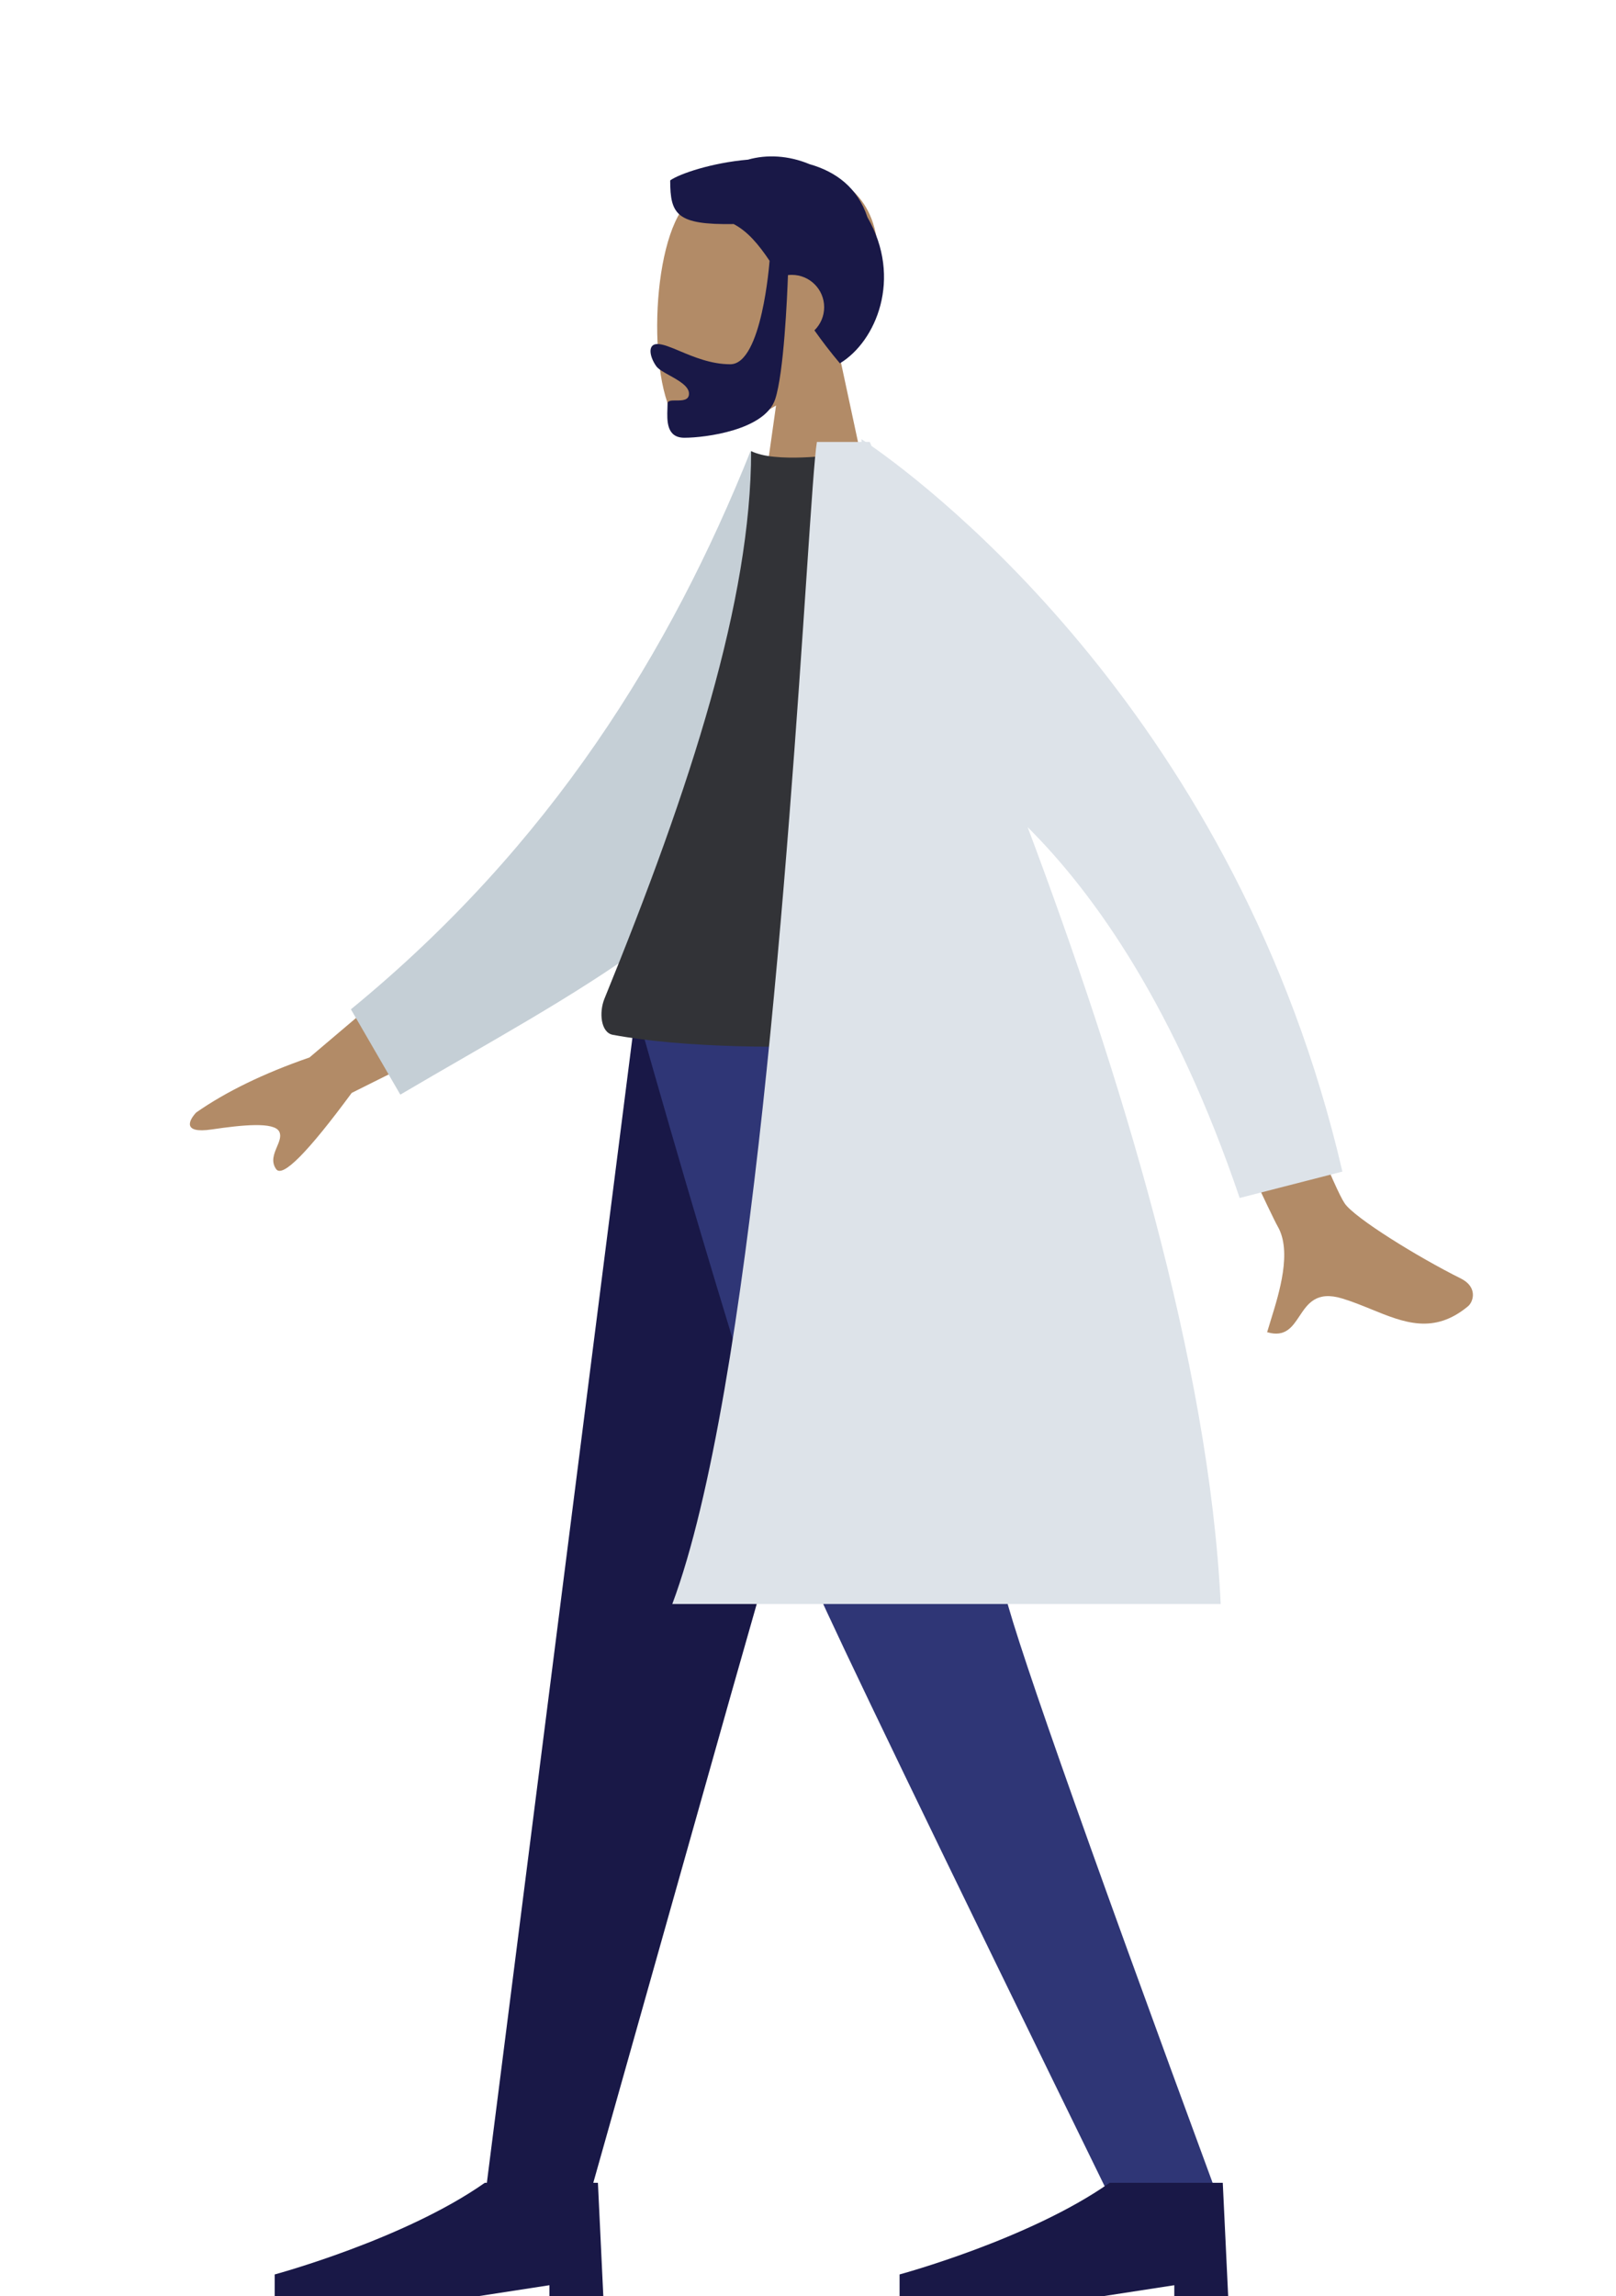 <svg width="300" height="426" viewBox="0 0 300 426" fill="none" xmlns="http://www.w3.org/2000/svg">
<path fill-rule="evenodd" clip-rule="evenodd" d="M144.065 75.244C137.589 79.147 131.226 81.033 128.24 80.263C120.75 78.333 120.062 50.935 125.857 40.134C131.651 29.333 161.442 24.625 162.943 46.026C163.464 53.453 160.346 60.081 155.738 65.49L164 104H140L144.065 75.244Z" fill="#B28B67"/>
<path fill-rule="evenodd" clip-rule="evenodd" d="M142.865 48.389C140.789 45.298 138.796 42.94 136.203 41.571C125.652 41.738 124.417 39.846 124.417 33.471C126.121 32.251 132.134 30.198 138.868 29.62C142.303 28.637 146.373 28.822 150.293 30.462C155.132 31.835 159.229 34.792 161.039 40.328C167.588 51.629 162.618 63.393 155.92 67.411C154.137 65.299 152.581 63.252 151.192 61.292C152.308 60.203 153 58.682 153 57C153 53.686 150.314 51 147 51C146.756 51 146.516 51.014 146.28 51.043C146.131 55.186 145.517 69.203 143.906 74.071C142.005 79.811 130.916 81.221 127.049 81.221C123.708 81.221 123.822 78.058 123.904 75.791C123.915 75.464 123.927 75.156 123.927 74.879C123.927 74.3 124.68 74.302 125.531 74.303C126.636 74.305 127.906 74.308 127.906 73.04C127.906 71.658 125.996 70.598 124.287 69.649C123.221 69.057 122.232 68.509 121.835 67.952C120.581 66.198 120.159 63.831 122.05 63.831C123.084 63.831 124.502 64.427 126.209 65.144C128.785 66.226 132.017 67.585 135.574 67.585C141.45 67.585 142.847 48.626 142.865 48.389Z" fill="#191847"/>
<path fill-rule="evenodd" clip-rule="evenodd" d="M172 187L135.745 314.227L109.293 408H90L118.109 187H172Z" fill="#191847"/>
<path fill-rule="evenodd" clip-rule="evenodd" d="M181.696 187C182.534 252.574 185.394 288.34 186.274 294.298C187.155 300.256 200.468 338.156 226.214 408H206.227C173.451 340.997 155.154 303.096 151.337 294.298C147.521 285.5 135.741 249.734 118 187H181.696Z" fill="#2F3676"/>
<path fill-rule="evenodd" clip-rule="evenodd" d="M228 426L227 405L206 405C191.064 415.5 167 422 167 422V426H205L218 424V426H228Z" fill="#191847"/>
<path fill-rule="evenodd" clip-rule="evenodd" d="M112 426L111 405L90 405C75.064 415.5 51 422 51 422V426H89L102 424V426H112Z" fill="#191847"/>
<path fill-rule="evenodd" clip-rule="evenodd" d="M249.636 223.284C245.906 217.804 224.333 159.536 224.333 159.536L206.621 162.108C206.621 162.108 235.139 223.982 237.199 227.554C239.874 232.193 237.508 239.812 235.903 244.978C235.655 245.777 235.425 246.518 235.234 247.179C238.605 248.153 239.888 246.223 241.24 244.189C242.767 241.892 244.383 239.461 249.197 240.928C251.057 241.495 252.844 242.223 254.59 242.934C260.62 245.391 266.16 247.648 272.524 242.37C273.532 241.533 274.382 238.797 271.176 237.203C263.187 233.231 251.459 225.963 249.636 223.284ZM57.455 196.202L87.641 170.61L95.891 187.507L65.294 202.777C57.114 213.868 52.436 218.581 51.26 216.914C50.268 215.509 50.867 214.087 51.419 212.776C51.849 211.756 52.25 210.803 51.848 209.98C50.93 208.1 44.958 208.722 39.316 209.555C33.674 210.388 35.15 207.748 36.431 206.406C41.979 202.536 48.987 199.134 57.455 196.202Z" fill="#B28B67"/>
<path fill-rule="evenodd" clip-rule="evenodd" d="M150.305 87.332L139.33 83.703C124.443 120.893 102.239 156.876 65.143 187.27L74.316 203.097C106.919 183.892 137.781 168.973 150.305 140.155C154.508 130.483 150.648 98.897 150.305 87.332Z" fill="#C5CFD6"/>
<path fill-rule="evenodd" clip-rule="evenodd" d="M188 192C188 192 140.843 197 113.764 192C111.527 191.587 111.174 187.842 112.212 185.301C128.364 145.724 139.44 111.192 139.44 83.703C143.885 85.944 155 84.374 155 84.374C174.914 112.703 184.067 145.206 188 192Z" fill="#323337"/>
<path fill-rule="evenodd" clip-rule="evenodd" d="M160.707 82C160.193 81.654 159.921 81.481 159.921 81.481L159.951 82H151.652C151.235 84.453 150.624 93.543 149.733 106.798C146.496 154.965 139.564 258.127 124.809 297.606H226.615C224.467 252.722 207.918 199.047 190.776 153.47C203.426 166.056 218.199 187.153 230.138 222.273L249.207 217.378C229.774 133.638 172.838 90.452 161.79 82.744C161.683 82.495 161.575 82.247 161.468 82H160.707Z" fill="#DDE3E9"/>
</svg>
